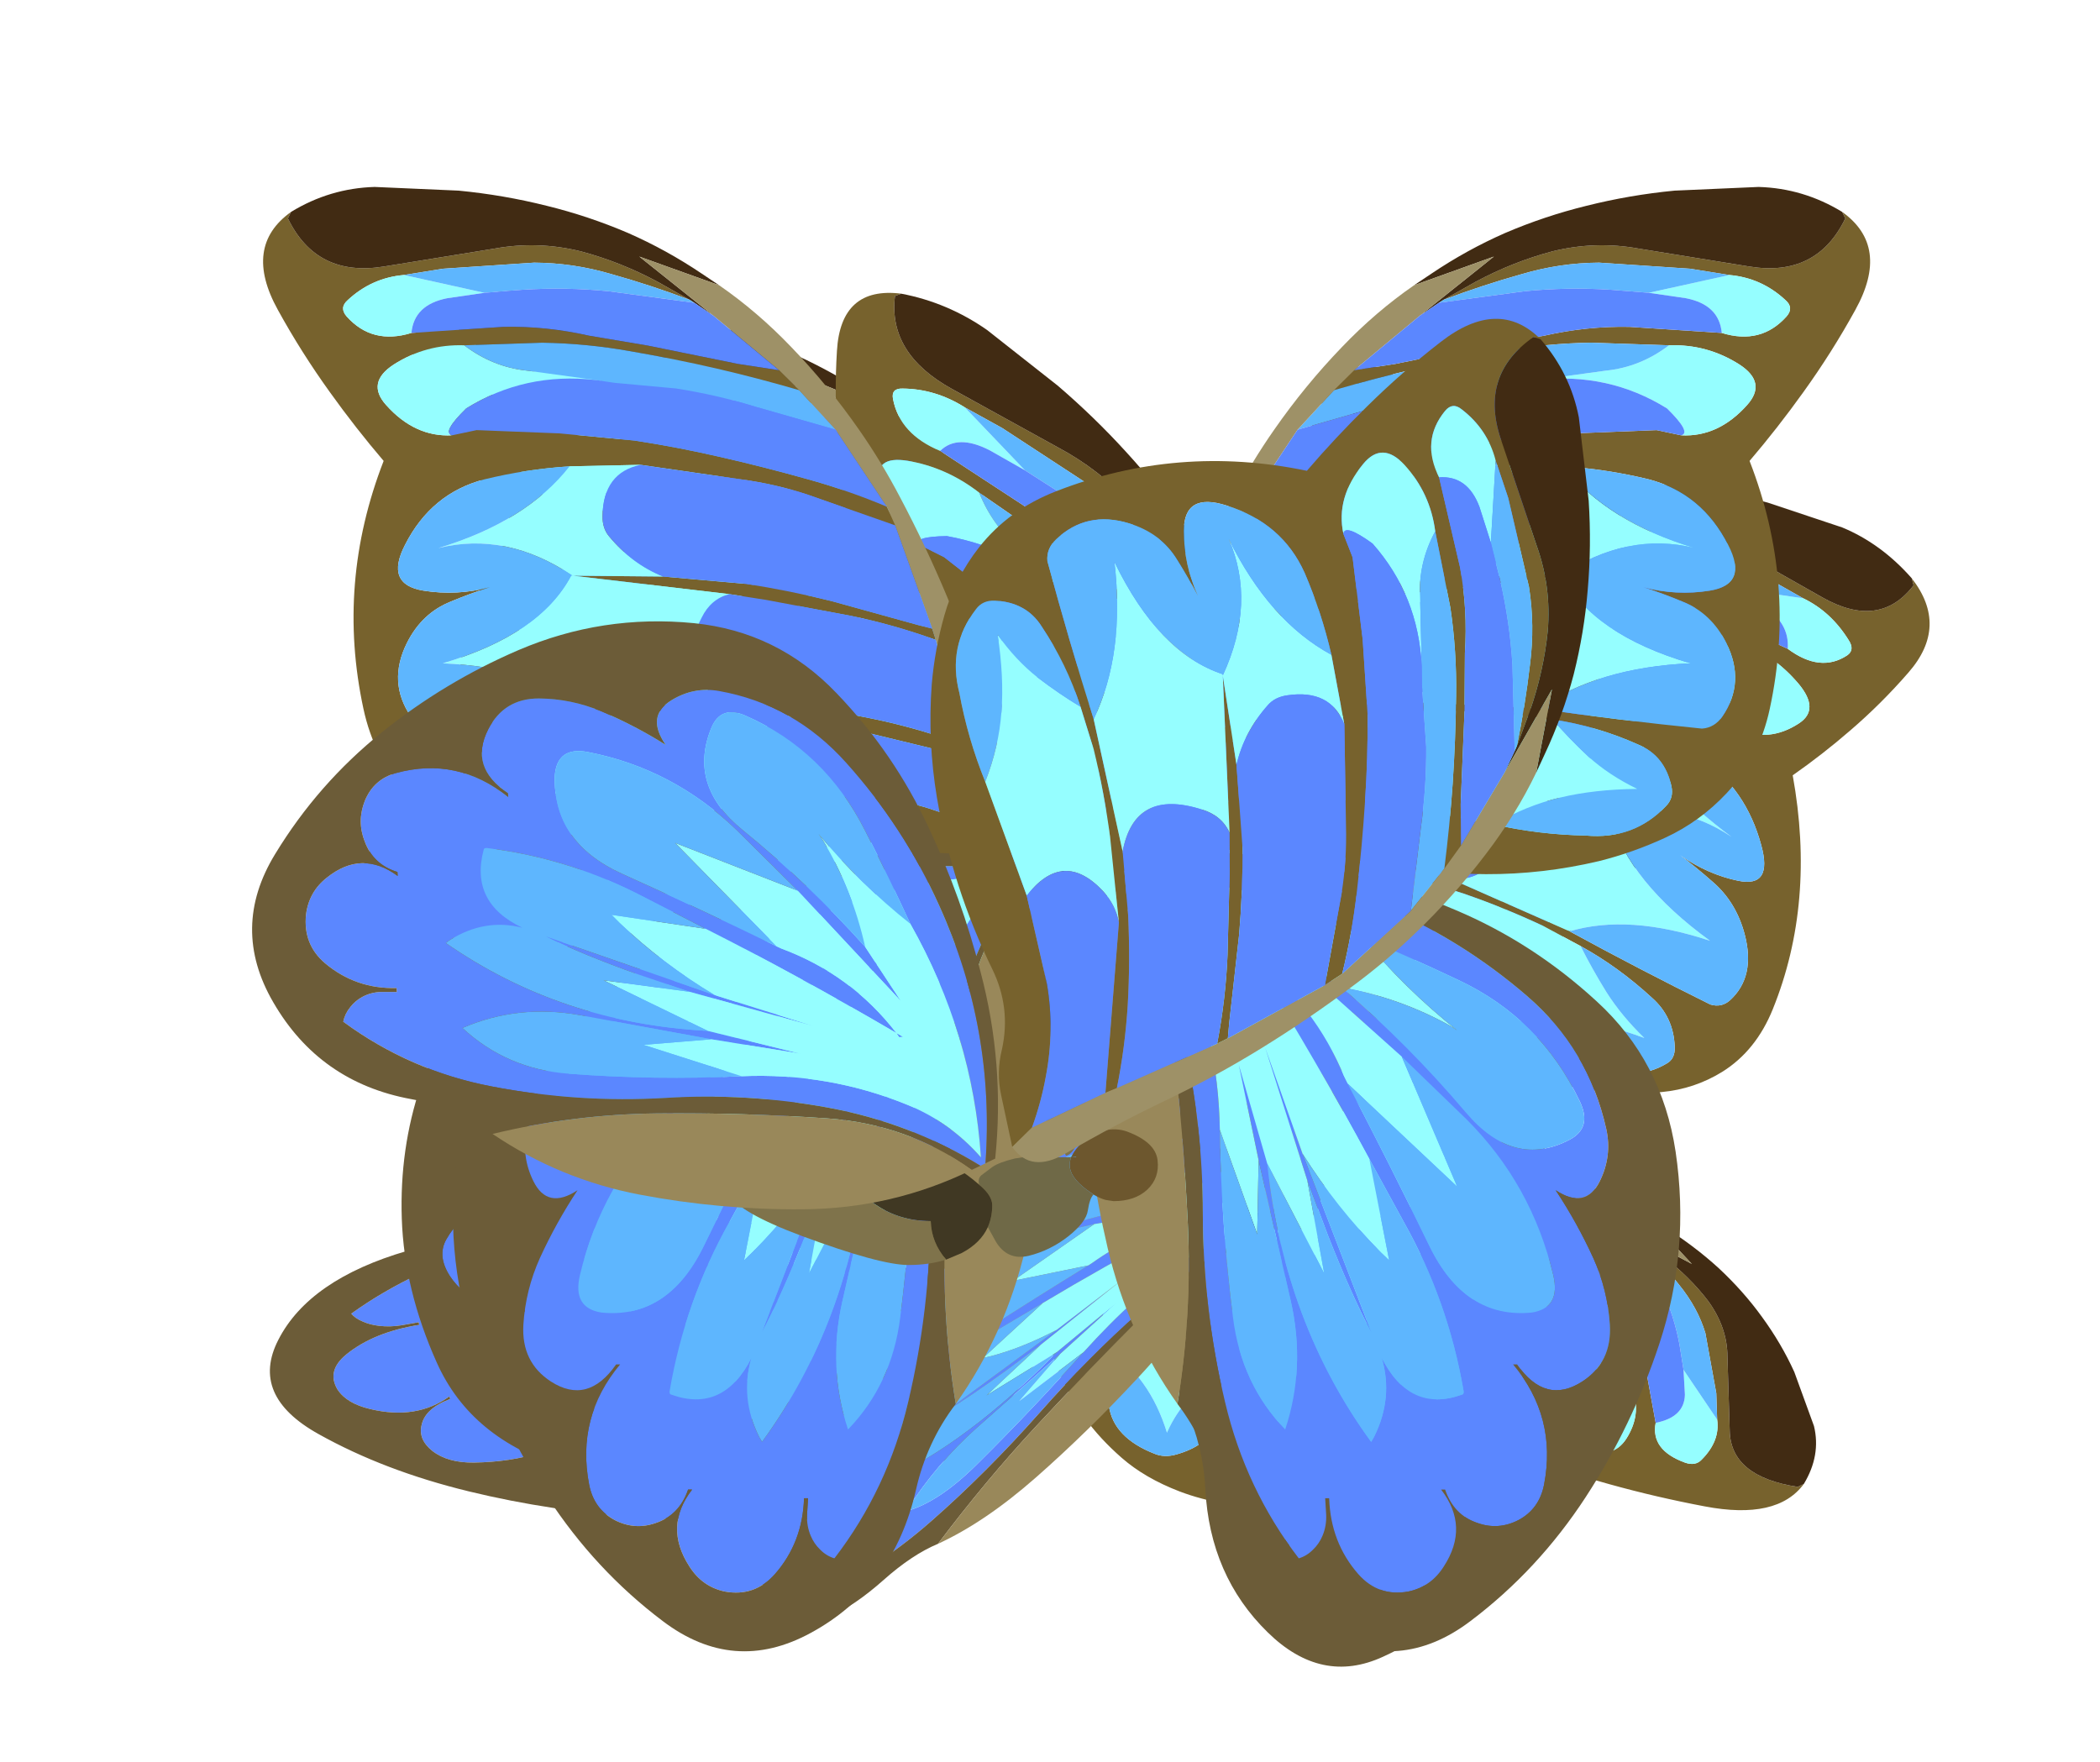 <?xml version="1.0" encoding="UTF-8" standalone="no"?>
<svg xmlns:xlink="http://www.w3.org/1999/xlink" height="50.6px" width="60.3px" xmlns="http://www.w3.org/2000/svg">
  <g transform="matrix(1.0, 0.0, 0.0, 1.0, 0.0, 0.0)">
    <use height="85.25" id="butterfly" transform="matrix(0.7, 0.0, 0.0, 0.7, 2.055, 0.135)" width="83.65" xlink:href="#sprite0"/>
  </g>
  <defs>
    <g id="sprite0" transform="matrix(1.0, 0.0, 0.0, 1.0, 40.85, 47.45)">
      <use height="290.8" id="rooked" transform="matrix(0.162, 0.0, 0.0, 0.162, -35.277, -28.376)" width="414.0" xlink:href="#sprite1"/>
      <use height="68.1" id="angle2" transform="matrix(-1.0, 0.0, 0.0, 1.0, 41.2, -41.15)" width="76.1" xlink:href="#sprite2"/>
      <use height="74.8" id="angle1" transform="matrix(-1.0, 0.0, 0.0, 1.0, 42.8, -41.25)" width="77.2" xlink:href="#sprite3"/>
      <use height="379.55" id="top" transform="matrix(0.164, 0.0, 0.0, 0.178, -32.993, -47.458)" width="401.95" xlink:href="#sprite4"/>
      <use height="556.9" id="side" transform="matrix(-0.15, 0.0, 0.0, 0.15, 33.134, -45.746)" width="493.25" xlink:href="#sprite5"/>
    </g>
    <g id="sprite1" transform="matrix(1.0, 0.0, 0.0, 1.0, 206.9, 162.95)">
      <use height="184.0" transform="matrix(-0.121, 0.599, -0.993, -0.073, 24.156, -92.343)" width="149.5" xlink:href="#shape0"/>
      <use height="158.45" transform="matrix(-0.121, 0.599, -0.993, -0.073, 172.089, -110.839)" width="190.5" xlink:href="#shape1"/>
      <use height="34.0" transform="matrix(-0.999, -0.038, -0.038, 0.999, 42.759, -21.882)" width="107.55" xlink:href="#shape2"/>
      <use height="184.0" transform="matrix(-0.191, -0.658, -1.139, 0.156, 32.949, 88.219)" width="149.5" xlink:href="#shape0"/>
      <use height="158.45" transform="matrix(-0.191, -0.658, -1.139, 0.156, 205.284, 97.625)" width="190.5" xlink:href="#shape1"/>
    </g>
    <g id="shape0" transform="matrix(1.0, 0.0, 0.0, 1.0, 138.75, 7.0)">
      <path d="M1.9 -2.75 L2.45 -1.45 Q-9.4 15.45 -14.45 35.85 -19.35 55.7 -19.35 76.15 -19.4 98.2 -24.9 119.55 -30.05 139.65 -43.35 155.6 -45.35 155.05 -46.9 153.6 -48.45 152.25 -49.3 150.35 -50.3 148.15 -50.2 145.6 L-49.95 141.75 -50.95 141.75 Q-51.3 151.95 -58.25 159.25 -63.3 164.5 -70.75 163.25 -76.4 162.15 -79.6 157.5 -86.1 148.3 -78.95 139.75 L-79.95 139.75 Q-82.15 145.65 -88.05 147.45 -93.25 149.15 -98.25 146.8 -103.5 144.25 -104.7 138.6 -107.95 123.05 -96.95 110.9 L-97.95 110.9 Q-105.05 120.3 -114.25 114.85 -121.7 110.4 -121.15 101.75 -120.6 93.7 -117.0 86.35 -112.95 78.2 -107.6 70.75 -115.1 75.3 -118.65 68.65 -121.75 62.85 -120.25 56.6 -115.75 38.1 -100.4 25.95 -83.45 12.5 -63.2 4.85 -31.6 -7.2 1.9 -2.75 M-55.55 46.15 L-54.9 44.95 Q-47.35 27.9 -32.0 17.5 L-30.95 15.9 -30.95 16.9 -32.0 17.5 Q-48.3 41.8 -61.0 63.55 L-69.6 78.05 Q-80.7 96.25 -84.55 116.95 -84.7 117.75 -84.2 117.85 -71.15 122.2 -64.1 109.4 -67.05 118.65 -62.15 127.65 L-61.45 128.75 Q-39.65 101.2 -35.45 64.6 L-28.35 41.85 -33.3 63.85 -41.35 96.3 Q-45.1 111.6 -39.95 125.9 -29.0 115.45 -26.9 100.15 -23.9 78.55 -23.6 56.85 -23.2 35.15 -13.9 15.85 -8.9 5.45 0.35 -1.7 -30.5 -1.55 -59.1 12.35 -71.25 17.05 -83.15 22.25 -103.8 31.15 -113.65 50.3 -116.75 56.3 -111.2 59.05 -97.15 65.9 -85.15 52.85 -70.75 37.2 -54.05 24.0 L-39.95 15.9 -69.1 39.95 -85.3 54.4 Q-101.6 69.4 -107.0 90.3 -108.95 97.9 -101.6 98.95 -84.95 100.45 -76.05 83.65 -66.1 64.75 -55.55 46.15 M-44.3 62.35 L-34.95 37.9 -45.5 68.55 -50.7 81.3 Q-56.45 94.75 -61.55 103.65 L-44.3 62.35" fill="#5b87ff" fill-rule="evenodd" stroke="none"/>
      <path d="M1.9 -2.75 Q-31.6 -7.2 -63.2 4.85 -83.45 12.5 -100.4 25.95 -115.75 38.1 -120.25 56.6 -121.75 62.85 -118.65 68.65 -115.1 75.3 -107.6 70.75 -112.95 78.2 -117.0 86.35 -120.6 93.7 -121.15 101.75 -121.7 110.4 -114.25 114.85 -105.05 120.3 -97.95 110.9 L-96.95 110.9 Q-107.95 123.05 -104.7 138.6 -103.5 144.25 -98.25 146.8 -93.25 149.15 -88.05 147.45 -82.15 145.65 -79.95 139.75 L-78.95 139.75 Q-86.1 148.3 -79.6 157.5 -76.4 162.15 -70.75 163.25 -63.3 164.5 -58.25 159.25 -51.3 151.95 -50.95 141.75 L-49.95 141.75 -50.2 145.6 Q-50.3 148.15 -49.3 150.35 -48.45 152.25 -46.9 153.6 -45.35 155.05 -43.35 155.6 -30.05 139.65 -24.9 119.55 -19.4 98.2 -19.35 76.15 -19.35 55.7 -14.45 35.85 -9.4 15.45 2.45 -1.45 L3.35 0.8 Q-9.1 16.15 -11.75 36.15 -14.5 57.25 -15.6 78.55 -16.65 99.5 -13.0 120.0 -20.25 128.75 -22.95 139.8 -28.55 162.45 -49.3 172.8 -68.55 182.45 -86.3 170.05 -103.2 158.3 -115.1 141.5 -126.75 125.05 -133.55 106.1 -141.25 84.55 -137.6 61.85 -134.2 41.0 -117.9 27.25 -102.0 13.75 -82.65 6.2 -64.85 -0.85 -46.05 -4.45 -22.6 -9.15 0.9 -5.25 L1.9 -2.75" fill="#6c5c38" fill-rule="evenodd" stroke="none"/>
      <path d="M3.35 0.8 Q11.85 21.25 10.6 43.7 9.5 64.25 4.45 84.1 -0.6 103.9 -13.0 120.0 -16.65 99.5 -15.6 78.55 -14.5 57.25 -11.75 36.15 -9.1 16.15 3.35 0.8" fill="#99885a" fill-rule="evenodd" stroke="none"/>
      <path d="M-61.0 63.55 Q-48.3 41.8 -32.0 17.5 L-30.95 16.9 -30.95 15.9 -32.0 17.5 Q-47.35 27.9 -54.9 44.95 L-55.55 46.15 -82.95 69.9 -69.1 39.95 -39.95 15.9 -54.05 24.0 Q-68.45 26.3 -81.3 32.9 L-82.95 33.9 Q-69.9 24.35 -59.1 12.35 -30.5 -1.55 0.35 -1.7 -8.9 5.45 -13.9 15.85 -23.2 35.15 -23.6 56.85 L-32.95 80.9 -33.3 63.85 -28.35 41.85 -35.45 64.6 -49.7 89.9 -45.5 68.55 -34.95 37.9 -44.3 62.35 Q-52.85 74.85 -63.8 85.0 L-65.95 86.9 -61.0 63.55" fill="#95feff" fill-rule="evenodd" stroke="none"/>
      <path d="M-61.0 63.55 L-65.95 86.9 -63.8 85.0 Q-52.85 74.85 -44.3 62.35 L-61.55 103.65 Q-56.45 94.75 -50.7 81.3 L-45.5 68.55 -49.7 89.9 -35.45 64.6 Q-39.65 101.2 -61.45 128.75 L-62.15 127.65 Q-67.05 118.65 -64.1 109.4 -71.15 122.2 -84.2 117.85 -84.7 117.75 -84.55 116.95 -80.7 96.25 -69.6 78.05 L-61.0 63.55 M-33.3 63.85 L-32.95 80.9 -23.6 56.85 Q-23.9 78.55 -26.9 100.15 -29.0 115.45 -39.95 125.9 -45.1 111.6 -41.35 96.3 L-33.3 63.85 M-59.1 12.35 Q-69.9 24.35 -82.95 33.9 L-81.3 32.9 Q-68.45 26.3 -54.05 24.0 -70.75 37.2 -85.15 52.85 -97.15 65.9 -111.2 59.05 -116.75 56.3 -113.65 50.3 -103.8 31.15 -83.15 22.25 -71.25 17.05 -59.1 12.35 M-69.1 39.95 L-82.95 69.9 -55.55 46.15 Q-66.1 64.75 -76.05 83.65 -84.95 100.45 -101.6 98.95 -108.95 97.9 -107.0 90.3 -101.6 69.4 -85.3 54.4 L-69.1 39.95" fill="#5eb6fe" fill-rule="evenodd" stroke="none"/>
    </g>
    <g id="shape1" transform="matrix(1.0, 0.0, 0.0, 1.0, 187.05, 150.15)">
      <path d="M-151.85 -129.8 Q-159.9 -129.15 -165.9 -124.0 -168.05 -122.25 -166.15 -120.25 -159.75 -113.65 -149.95 -116.45 L-126.9 -117.85 Q-116.2 -118.05 -105.45 -115.8 L-90.95 -113.55 -68.25 -109.3 -58.0 -107.85 -52.95 -103.25 Q-63.35 -106.05 -73.65 -108.25 -84.25 -110.5 -95.25 -112.25 -106.2 -114.05 -117.25 -114.2 L-136.75 -113.6 Q-146.35 -113.9 -154.4 -109.15 -161.3 -105.0 -156.3 -99.85 -149.1 -92.4 -139.8 -92.85 L-133.65 -94.05 -112.95 -93.3 -94.2 -91.65 Q-83.5 -90.15 -72.9 -87.9 -61.9 -85.6 -50.9 -82.75 -40.7 -80.15 -31.05 -76.4 L-28.95 -72.1 -50.9 -79.2 Q-59.0 -81.65 -67.55 -82.7 L-92.65 -86.05 -110.4 -85.7 Q-121.3 -85.05 -131.7 -82.7 -145.0 -79.5 -151.55 -67.6 -156.65 -58.5 -146.95 -57.05 -138.55 -55.8 -130.3 -57.85 -135.25 -56.4 -140.05 -54.55 -147.35 -51.9 -151.1 -44.95 -155.95 -35.95 -150.1 -28.05 -148.15 -25.45 -145.0 -25.25 -124.45 -27.15 -104.05 -29.85 L-70.15 -31.5 -54.2 -30.4 Q-42.8 -29.2 -31.95 -27.0 -21.6 -24.85 -11.85 -21.5 L-11.15 -18.75 -52.75 -28.05 -74.0 -29.2 Q-85.3 -29.55 -96.6 -28.75 L-107.65 -27.35 Q-118.7 -25.85 -129.1 -21.55 -135.7 -19.0 -137.35 -12.0 -138.0 -9.25 -136.0 -7.4 -127.95 0.4 -115.95 -0.6 -104.3 -0.8 -92.95 -3.15 L-63.1 -8.3 -40.4 -9.6 Q-28.7 -9.65 -17.6 -5.95 -11.4 -3.95 -5.5 -0.95 L-1.5 4.2 -14.9 4.8 Q-20.65 5.05 -26.15 2.9 -36.05 -0.65 -46.3 2.15 -68.25 8.15 -90.95 8.3 -105.2 8.35 -119.2 5.3 -127.7 3.35 -135.8 -0.1 -144.5 -3.8 -151.2 -10.4 -159.3 -18.45 -161.95 -29.8 -168.75 -58.85 -156.9 -86.95 -163.9 -94.5 -170.35 -102.8 -177.5 -111.95 -183.35 -121.75 -192.15 -136.4 -180.05 -144.35 L-180.85 -142.85 Q-173.7 -129.25 -156.9 -131.75 L-129.1 -135.9 Q-118.35 -137.7 -107.55 -135.25 -97.6 -132.8 -88.4 -128.25 L-80.4 -124.1 Q-90.05 -127.45 -99.9 -130.0 -109.45 -132.6 -119.25 -132.65 L-142.05 -131.25 -151.85 -129.8 M-70.45 -56.25 L-109.6 -60.5 -87.0 -60.3 -66.15 -58.6 Q-55.35 -57.05 -44.9 -54.65 L-23.35 -49.15 -19.7 -48.3 -18.8 -45.7 Q-29.4 -49.25 -40.35 -51.3 L-61.15 -54.9 -70.45 -56.25" fill="#77622d" fill-rule="evenodd" stroke="none"/>
      <path d="M-80.4 -124.1 L-88.4 -128.25 Q-97.6 -132.8 -107.55 -135.25 -118.35 -137.7 -129.1 -135.9 L-156.9 -131.75 Q-173.7 -129.25 -180.85 -142.85 L-180.05 -144.35 Q-170.35 -149.8 -159.15 -150.1 L-138.15 -149.25 Q-126.9 -148.25 -116.1 -145.75 -105.7 -143.4 -95.8 -139.5 -86.15 -135.6 -77.3 -130.1 L-73.0 -127.45 -92.95 -134.05 -74.4 -120.4 -79.2 -123.4 -80.4 -124.1" fill="#412b13" fill-rule="evenodd" stroke="none"/>
      <path d="M-149.95 -116.45 Q-159.75 -113.65 -166.15 -120.25 -168.05 -122.25 -165.9 -124.0 -159.9 -129.15 -151.85 -129.8 L-131.7 -125.7 -141.0 -124.45 Q-149.3 -122.95 -149.95 -116.45 M-63.1 -8.3 L-92.95 -3.15 Q-101.0 -7.5 -109.5 -9.35 -118.05 -11.25 -128.8 -11.35 -121.75 -14.5 -116.65 -18.75 -111.65 -23.05 -107.65 -27.35 L-96.6 -28.75 Q-85.3 -29.55 -74.0 -29.2 L-52.75 -28.05 Q-57.2 -27.95 -61.1 -25.65 -73.25 -18.25 -63.1 -8.3 M-70.15 -31.5 L-104.05 -29.85 Q-119.1 -39.35 -142.1 -40.3 -117.8 -46.9 -110.0 -60.5 L-109.95 -60.55 -109.65 -60.5 Q-126.3 -70.75 -143.25 -66.85 -121.25 -72.95 -110.4 -85.7 L-92.65 -86.05 Q-102.0 -84.25 -102.15 -74.25 -102.2 -71.4 -100.5 -69.55 -94.8 -63.2 -87.0 -60.3 L-109.6 -60.5 -70.45 -56.25 Q-75.05 -55.15 -77.35 -50.85 -85.35 -36.5 -70.15 -31.5 M-139.8 -92.85 Q-149.1 -92.4 -156.3 -99.85 -161.3 -105.0 -154.4 -109.15 -146.35 -113.9 -136.75 -113.6 -129.55 -108.55 -120.9 -107.75 L-103.9 -105.6 Q-121.6 -107.45 -136.25 -99.05 -142.45 -93.45 -139.8 -92.85" fill="#95feff" fill-rule="evenodd" stroke="none"/>
      <path d="M-151.85 -129.8 L-142.05 -131.25 -119.25 -132.65 Q-109.45 -132.6 -99.9 -130.0 -90.05 -127.45 -80.4 -124.1 L-79.2 -123.4 -100.55 -126.05 Q-111.3 -127.05 -122.2 -126.4 L-131.7 -125.7 -151.85 -129.8 M-92.95 -3.15 Q-104.3 -0.8 -115.95 -0.6 -127.95 0.4 -136.0 -7.4 -138.0 -9.25 -137.35 -12.0 -135.7 -19.0 -129.1 -21.55 -118.7 -25.85 -107.65 -27.35 -111.65 -23.05 -116.65 -18.75 -121.75 -14.5 -128.8 -11.35 -118.05 -11.25 -109.5 -9.35 -101.0 -7.5 -92.95 -3.15 M-104.05 -29.85 Q-124.45 -27.15 -145.0 -25.25 -148.15 -25.45 -150.1 -28.05 -155.95 -35.95 -151.1 -44.95 -147.35 -51.9 -140.05 -54.55 -135.25 -56.4 -130.3 -57.85 -138.55 -55.8 -146.95 -57.05 -156.65 -58.5 -151.55 -67.6 -145.0 -79.5 -131.7 -82.7 -121.3 -85.05 -110.4 -85.7 -121.25 -72.95 -143.25 -66.85 -126.3 -70.75 -109.65 -60.5 L-109.95 -60.55 -110.0 -60.5 Q-117.8 -46.9 -142.1 -40.3 -119.1 -39.35 -104.05 -29.85 M-136.75 -113.6 L-117.25 -114.2 Q-106.2 -114.05 -95.25 -112.25 -84.25 -110.5 -73.65 -108.25 -63.35 -106.05 -52.95 -103.25 L-43.85 -94.15 -63.95 -99.45 Q-73.65 -102.2 -83.8 -103.65 L-99.15 -104.95 -103.9 -105.6 -120.9 -107.75 Q-129.55 -108.55 -136.75 -113.6" fill="#5eb6fe" fill-rule="evenodd" stroke="none"/>
      <path d="M-1.5 4.2 L-5.5 -0.95 -11.15 -18.75 -11.85 -21.5 -18.8 -45.7 -19.7 -48.3 -28.95 -72.1 -31.05 -76.4 -43.85 -94.15 -52.95 -103.25 -58.0 -107.85 -74.4 -120.4 -92.95 -134.05 -73.0 -127.45 Q-63.35 -121.3 -54.9 -113.15 -45.7 -104.35 -38.0 -94.15 -32.35 -86.7 -27.75 -78.6 -21.25 -67.3 -15.9 -55.5 -10.75 -44.15 -6.85 -32.05 -2.85 -19.6 2.25 -7.55 5.85 0.95 -1.5 4.2" fill="#9e9167" fill-rule="evenodd" stroke="none"/>
      <path d="M-5.5 -0.95 Q-11.4 -3.95 -17.6 -5.95 -28.7 -9.65 -40.4 -9.6 L-63.1 -8.3 Q-73.25 -18.25 -61.1 -25.65 -57.2 -27.95 -52.75 -28.05 L-11.15 -18.75 -5.5 -0.95 M-11.85 -21.5 Q-21.6 -24.85 -31.95 -27.0 -42.8 -29.2 -54.2 -30.4 L-70.15 -31.5 Q-85.35 -36.5 -77.35 -50.85 -75.05 -55.15 -70.45 -56.25 L-61.15 -54.9 -40.35 -51.3 Q-29.4 -49.25 -18.8 -45.7 L-11.85 -21.5 M-92.65 -86.05 L-67.55 -82.7 Q-59.0 -81.65 -50.9 -79.2 L-28.95 -72.1 -19.7 -48.3 -23.35 -49.15 -44.9 -54.65 Q-55.35 -57.05 -66.15 -58.6 L-87.0 -60.3 Q-94.8 -63.2 -100.5 -69.55 -102.2 -71.4 -102.15 -74.25 -102.0 -84.25 -92.65 -86.05 M-31.05 -76.4 Q-40.7 -80.15 -50.9 -82.75 -61.9 -85.6 -72.9 -87.9 -83.5 -90.15 -94.2 -91.65 L-112.95 -93.3 -133.65 -94.05 -139.8 -92.85 Q-142.45 -93.45 -136.25 -99.05 -121.6 -107.45 -103.9 -105.6 L-99.15 -104.95 -83.8 -103.65 Q-73.65 -102.2 -63.95 -99.45 L-43.85 -94.15 -31.05 -76.4 M-58.0 -107.85 L-68.25 -109.3 -90.95 -113.55 -105.45 -115.8 Q-116.2 -118.05 -126.9 -117.85 L-149.95 -116.45 Q-149.3 -122.95 -141.0 -124.45 L-131.7 -125.7 -122.2 -126.4 Q-111.3 -127.05 -100.55 -126.05 L-79.2 -123.4 -74.4 -120.4 -58.0 -107.85" fill="#5b87ff" fill-rule="evenodd" stroke="none"/>
    </g>
    <g id="shape2" transform="matrix(1.0, 0.0, 0.0, 1.0, 53.8, 17.0)">
      <path d="M-37.65 -0.65 Q-39.25 0.3 -40.7 0.7 L-42.7 1.0 Q-48.05 1.0 -51.15 -1.9 -54.25 -4.85 -53.7 -9.3 -53.15 -13.8 -46.0 -16.45 -41.45 -18.0 -36.7 -15.05 -33.5 -13.05 -32.05 -10.0 L-33.2 -10.1 -33.4 -10.0 -32.05 -10.0 Q-31.7 -9.0 -31.7 -8.0 -31.7 -5.1 -35.75 -2.0 L-37.65 -0.65" fill="#6d572e" fill-rule="evenodd" stroke="none"/>
      <path d="M-37.65 -0.65 L-35.75 -2.0 Q-31.7 -5.1 -31.7 -8.0 -31.7 -9.0 -32.05 -10.0 L-26.7 -10.0 -21.75 -10.25 -18.05 -9.7 Q-14.1 -8.75 -12.4 -7.6 L-9.6 -5.5 Q-8.6 -4.65 -9.05 -3.1 L-9.1 -3.05 Q-12.3 -0.4 -12.3 2.0 -12.3 5.05 -11.2 7.5 L-13.15 11.05 Q-16.05 15.95 -21.4 14.7 -26.75 13.4 -31.3 9.85 -35.85 6.25 -36.25 3.3 -36.7 0.35 -37.65 -0.65" fill="#6f6947" fill-rule="evenodd" stroke="none"/>
      <path d="M-9.05 -3.1 Q-2.7 -8.65 2.4 -9.5 7.75 -10.4 24.1 -7.6 22.65 -2.0 16.8 1.95 10.85 6.0 3.1 6.0 2.95 11.35 -0.75 15.65 L-4.65 14.0 Q-9.4 11.5 -11.2 7.5 -12.3 5.05 -12.3 2.0 -12.3 -0.4 -9.1 -3.05 L-9.05 -3.1" fill="#403823" fill-rule="evenodd" stroke="none"/>
      <path d="M24.1 -7.6 L36.0 -5.8 Q55.0 -3.3 53.65 -0.75 51.15 3.85 35.45 9.7 15.8 17.0 8.65 17.0 3.55 17.0 -0.75 15.65 2.95 11.35 3.1 6.0 10.85 6.0 16.8 1.95 22.65 -2.0 24.1 -7.6" fill="#7f734b" fill-rule="evenodd" stroke="none"/>
    </g>
    <g id="sprite2" transform="matrix(1.0, 0.0, 0.0, 1.0, 36.1, 31.95)">
      <use height="34.0" transform="matrix(0.039, 0.145, -0.145, 0.039, 1.424, -6.955)" width="107.55" xlink:href="#shape2"/>
      <use height="158.45" transform="matrix(-0.175, 0.019, 0.024, 0.151, 31.517, -27.014)" width="190.5" xlink:href="#shape1"/>
      <use height="184.0" transform="matrix(-0.182, 0.021, 0.037, 0.134, 28.215, -3.458)" width="149.5" xlink:href="#shape0"/>
      <use height="158.45" transform="matrix(0.144, -0.055, 0.027, 0.163, -30.7, -15.277)" width="190.5" xlink:href="#shape1"/>
      <use height="184.0" transform="matrix(0.126, -0.038, 0.023, 0.148, -18.525, 5.32)" width="149.5" xlink:href="#shape0"/>
    </g>
    <g id="sprite3" transform="matrix(1.0, 0.0, 0.0, 1.0, 34.4, 43.2)">
      <use height="34.0" transform="matrix(0.106, 0.106, -0.106, 0.106, -1.703, -6.359)" width="107.55" xlink:href="#shape2"/>
      <use height="158.45" transform="matrix(-0.142, 0.104, 0.096, 0.119, 15.653, -38.962)" width="190.5" xlink:href="#shape1"/>
      <use height="184.0" transform="matrix(-0.148, 0.109, 0.099, 0.097, 24.503, -16.579)" width="149.5" xlink:href="#shape0"/>
      <use height="158.45" transform="matrix(-0.055, 0.083, 0.096, 0.134, -4.053, -35.95)" width="190.5" xlink:href="#shape1"/>
      <use height="184.0" transform="matrix(-0.027, 0.074, 0.099, 0.112, 4.53, -9.784)" width="149.5" xlink:href="#shape0"/>
    </g>
    <g id="sprite4" transform="matrix(1.0, 0.0, 0.0, 1.0, 200.95, 210.75)">
      <use height="99.0" transform="matrix(1.0, 0.0, 0.0, 1.0, -13.05, -44.4)" width="24.1" xlink:href="#shape3"/>
      <use height="158.45" transform="matrix(1.0, 0.0, 0.0, 1.0, -200.95, -168.75)" width="190.5" xlink:href="#shape1"/>
      <use height="184.0" transform="matrix(1.0, 0.0, 0.0, 1.0, -153.45, -15.2)" width="149.5" xlink:href="#shape0"/>
      <use height="158.45" transform="matrix(-1.0, 0.0, 0.0, 1.0, 201.0, -168.75)" width="190.5" xlink:href="#shape1"/>
      <use height="184.0" transform="matrix(-1.0, 0.0, 0.0, 1.0, 153.5, -15.2)" width="149.5" xlink:href="#shape0"/>
    </g>
    <g id="shape3" transform="matrix(1.0, 0.0, 0.0, 1.0, 12.05, 49.5)">
      <path d="M-3.35 -31.8 Q-5.4 -32.45 -6.9 -33.75 -9.7 -36.2 -9.65 -40.2 -9.6 -43.85 -6.95 -46.25 -4.6 -48.3 -1.2 -49.3 2.3 -50.25 5.75 -46.95 9.25 -43.7 8.95 -39.1 8.6 -34.55 5.65 -32.7 5.0 -32.3 4.25 -32.0 L3.5 -31.75 Q2.2 -32.4 1.2 -32.45 -1.7 -32.5 -3.35 -31.8" fill="#6d572e" fill-rule="evenodd" stroke="none"/>
      <path d="M4.25 -32.0 L4.45 -32.0 6.7 -31.95 Q8.9 -31.8 10.55 -29.05 12.1 -26.35 12.05 -22.0 11.95 -16.75 10.5 -14.2 9.2 -11.95 6.4 -10.75 L4.65 -12.0 Q3.0 -12.9 0.8 -13.0 L0.65 -13.0 Q0.35 -14.95 0.45 -19.15 0.45 -23.35 2.1 -27.25 3.45 -30.65 3.5 -31.75 L4.25 -32.0 M-4.8 -10.55 Q-9.45 -12.5 -10.8 -15.15 -12.15 -17.75 -12.05 -22.4 -12.0 -26.0 -9.6 -28.8 -7.25 -31.65 -5.45 -31.7 L-3.6 -31.75 -3.35 -31.8 Q-0.7 -30.85 -0.4 -24.35 L-0.1 -12.9 -2.1 -12.85 -3.25 -12.3 -4.05 -11.55 -4.6 -10.85 -4.8 -10.55" fill="#6f6947" fill-rule="evenodd" stroke="none"/>
      <path d="M-3.35 -31.8 Q-1.7 -32.5 1.2 -32.45 2.2 -32.4 3.5 -31.75 3.45 -30.65 2.1 -27.25 0.45 -23.35 0.45 -19.15 0.35 -14.95 0.65 -13.0 L0.8 -13.0 Q3.0 -12.9 4.65 -12.0 L6.4 -10.75 Q7.1 -8.9 7.85 -4.45 8.45 -0.1 8.15 5.8 7.8 11.7 6.65 16.0 4.75 23.3 0.0 23.2 -6.55 23.1 -6.3 7.1 -6.15 -1.05 -5.75 -4.6 -5.45 -8.1 -4.8 -10.55 L-4.6 -10.85 -4.05 -11.55 -3.25 -12.3 -2.1 -12.85 -0.1 -12.9 -0.4 -24.35 Q-0.7 -30.85 -3.35 -31.8" fill="#403823" fill-rule="evenodd" stroke="none"/>
      <path d="M6.4 -10.75 Q8.15 -9.05 9.15 -6.05 10.65 -1.55 10.5 7.15 10.3 18.2 7.75 32.15 4.65 49.0 0.85 49.5 -1.95 44.25 -5.55 29.4 -9.55 13.35 -9.4 4.95 -9.3 -1.4 -7.85 -5.45 -6.8 -8.45 -4.8 -10.55 -5.45 -8.1 -5.75 -4.6 -6.15 -1.05 -6.3 7.1 -6.55 23.1 0.0 23.2 4.75 23.3 6.65 16.0 7.8 11.7 8.15 5.8 8.45 -0.1 7.85 -4.45 7.1 -8.9 6.4 -10.75" fill="#7f734b" fill-rule="evenodd" stroke="none"/>
    </g>
    <g id="sprite5" transform="matrix(1.0, 0.0, 0.0, 1.0, 220.9, 304.65)">
      <use height="34.0" transform="matrix(1.092, 0.0, 0.0, 1.092, -24.765, -8.419)" width="107.55" xlink:href="#shape2"/>
      <use height="158.45" transform="matrix(-0.176, 1.077, 1.184, 0.193, -135.016, -233.196)" width="190.5" xlink:href="#shape1"/>
      <use height="184.0" transform="matrix(-0.067, 1.09, 1.09, 0.067, 27.191, -152.721)" width="149.5" xlink:href="#shape0"/>
    </g>
  </defs>
</svg>
